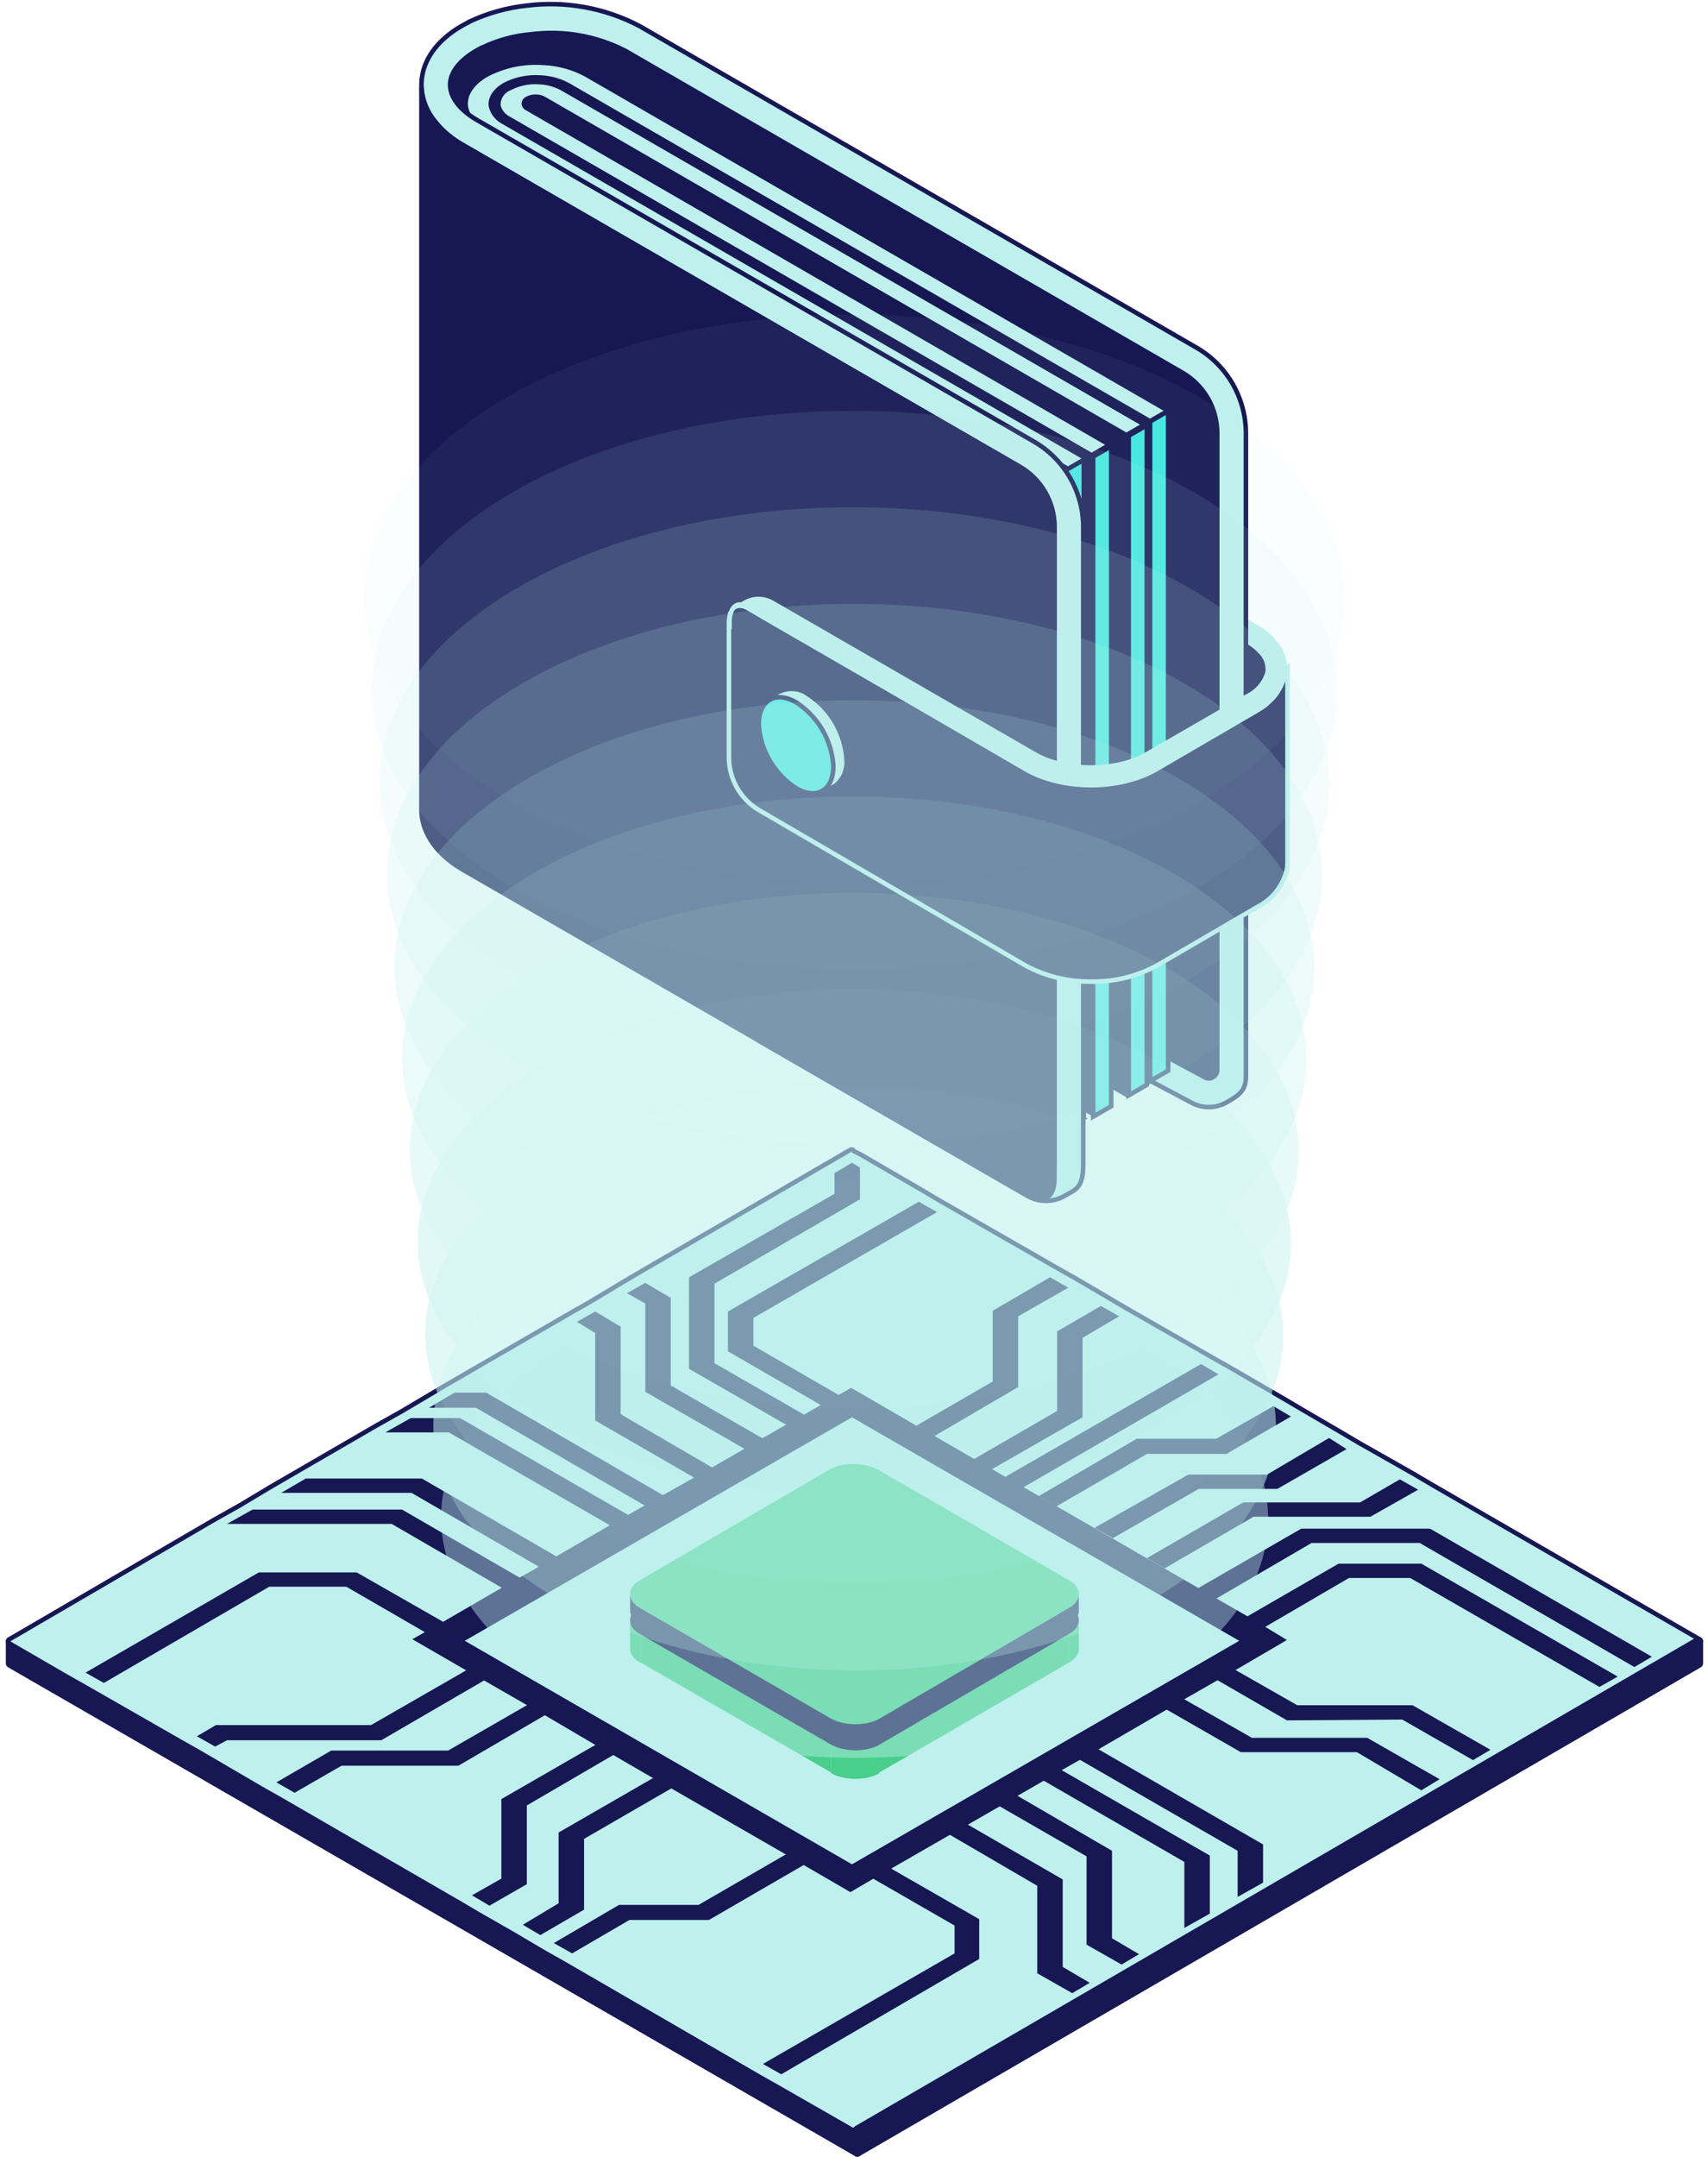 <svg width="263" height="332" viewBox="0 0 263 332" fill="none" xmlns="http://www.w3.org/2000/svg">
<path d="M132.36 327.882C132.36 327.756 132.293 327.641 132.185 327.578L1.769 252.338C1.66 252.276 1.527 252.276 1.419 252.339C1.31 252.401 1.244 252.517 1.244 252.642V256.027C1.244 256.152 1.31 256.268 1.419 256.331L131.835 331.571C131.943 331.633 132.076 331.633 132.185 331.57C132.293 331.508 132.36 331.392 132.36 331.267V327.882Z" fill="#171753" stroke="#171753" stroke-width="0.7" stroke-linejoin="round"/>
<path d="M261.725 252.943C261.833 252.88 261.898 252.765 261.898 252.64C261.897 252.516 261.831 252.401 261.723 252.338L220.469 228.514L220.466 228.512L217.711 226.884L217.705 226.881L209.309 222.119L209.303 222.116L206.55 220.489L206.548 220.488L200.531 216.977L200.529 216.976L197.772 215.347L197.769 215.346L189.117 210.33L189.113 210.328L186.231 208.699L186.229 208.698L173.319 201.302L173.315 201.3L170.56 199.672L170.559 199.671L165.417 196.662L165.413 196.659L162.531 195.03L162.529 195.029L144.602 184.75L144.598 184.747L141.844 183.119L141.841 183.118L132.562 177.726C132.555 177.722 132.549 177.719 132.542 177.715L131.468 177.178C131.443 177.093 131.386 177.018 131.306 176.973C131.198 176.91 131.064 176.911 130.956 176.973L98.352 195.909L98.35 195.91L95.591 197.54L95.589 197.542L90.577 200.549L90.573 200.551L87.697 202.177L87.694 202.179L68.633 213.214L68.629 213.216L64.617 215.598L64.617 215.598L61.862 217.226L57.852 219.482L57.852 219.482L57.848 219.484L45.308 226.757L45.308 226.757L41.421 229.014L41.421 229.014L41.416 229.017L37.032 231.648L33.023 233.903L33.023 233.903L33.018 233.905L1.417 252.339C1.31 252.402 1.244 252.517 1.244 252.642C1.244 252.767 1.31 252.882 1.418 252.944L10.071 257.96L10.074 257.962L12.957 259.591L12.958 259.592L27.628 267.993L27.63 267.994L30.51 269.622L30.514 269.624L40.166 275.265L40.17 275.267L43.051 276.896L43.054 276.898L71.013 293.071L71.016 293.072L73.771 294.701L73.776 294.704L79.038 297.711L79.043 297.713L81.797 299.341L81.798 299.341L83.929 300.595L83.935 300.598L86.816 302.227L86.819 302.228L116.912 319.657L116.915 319.659L119.797 321.288L119.799 321.289L131.836 328.185C131.944 328.247 132.078 328.247 132.186 328.184L223.978 274.764L223.979 274.763L229.116 271.756L229.121 271.754L232 270.126L232.004 270.124L249.055 260.219L249.058 260.217L251.939 258.589L251.94 258.588L254.572 257.084L254.574 257.084L257.456 255.454L257.462 255.451L261.725 252.943Z" fill="#BEF0ED" stroke="#171753" stroke-width="0.7" stroke-linejoin="round"/>
<path d="M261.898 252.642C261.898 252.516 261.831 252.401 261.723 252.338C261.614 252.276 261.48 252.276 261.372 252.339L131.834 327.579C131.726 327.642 131.66 327.757 131.66 327.882V331.267C131.66 331.393 131.727 331.508 131.835 331.571C131.944 331.633 132.077 331.633 132.186 331.57L261.724 256.33C261.832 256.267 261.898 256.152 261.898 256.027V252.642Z" fill="#171753" stroke="#171753" stroke-width="0.7" stroke-linejoin="round"/>
<path d="M194.731 250.353L192.037 248.762L157.635 228.928L154.819 227.336L152.737 226.112L149.921 224.52L143.8 220.97L140.984 219.378L131.067 213.624L129.108 214.726L126.293 216.318L123.722 217.787L120.906 219.378L117.233 221.46L114.539 223.051L109.642 225.867L106.826 227.459L102.052 230.152L99.236 231.744L96.665 233.213L93.849 234.805L85.646 239.579L82.953 241.171L80.137 242.762L77.321 244.354L68.261 249.619L65.445 251.21L63.486 252.312L71.322 256.842L74.138 258.433L80.749 262.229L83.565 263.82L91.278 268.35L94.094 269.942L100.215 273.492L103.031 275.084L120.661 285.245L123.354 286.837L130.945 291.244L134.495 289.163L137.311 287.572L146.249 282.43L149.064 280.838L153.962 278.022L156.655 276.431L160.695 274.104L163.389 272.513L166.205 270.921L169.02 269.33L179.549 263.208L182.243 261.617L187.385 258.678L190.201 257.087L198.159 252.434L194.731 250.353ZM131.19 286.959L71.567 252.557L131.19 218.154L190.813 252.557L131.19 286.959Z" fill="#171753"/>
<path d="M61.899 232.356L82.223 244.109L79.529 245.701L60.308 234.56H34.965L38.883 232.356H61.899Z" fill="#171753"/>
<path d="M64.961 227.582L86.753 240.192L84.06 241.784L63.369 229.786H43.291L47.086 227.582H64.961Z" fill="#171753"/>
<path d="M70.838 218.277L98.263 234.071L95.447 235.662L69.124 220.481H59.33L63.248 218.277H70.838Z" fill="#171753"/>
<path d="M74.876 214.36L104.014 231.255L101.198 232.847L73.284 216.686H66.061L69.978 214.36H74.876Z" fill="#171753"/>
<path d="M91.648 201.872L95.566 204.198V217.665L111.726 227.092L109.033 228.684L91.648 218.645V205.177L88.832 203.463L91.648 201.872Z" fill="#171753"/>
<path d="M99.365 197.463L103.282 199.79V213.257L119.443 222.561L116.627 224.153L99.365 214.236V200.647L96.549 199.055L99.365 197.463Z" fill="#171753"/>
<path d="M131.192 178.977L132.416 179.712V184.609L110.011 197.586V209.829L125.805 218.889L123.111 220.481L106.094 210.686V196.607L128.498 183.752V180.569L131.192 178.977Z" fill="#171753"/>
<path d="M141.477 184.977L144.293 186.568L116.011 202.851V207.137L131.07 215.829L128.377 217.421L112.094 207.994V201.872L141.477 184.977Z" fill="#171753"/>
<path d="M69.367 250.353L66.551 251.945L65.817 251.455L53.329 244.232H41.453L15.988 259.046L13.172 257.454L39.861 242.028H54.92L68.632 249.863L69.367 250.353Z" fill="#171753"/>
<path d="M161.435 271.289L186.288 285.613V294.551L182.37 296.754V286.593L158.619 272.881L161.435 271.289Z" fill="#171753"/>
<path d="M166.941 267.984L194.488 283.899V289.776L190.57 291.98V284.879L164.248 269.698L166.941 267.984Z" fill="#171753"/>
<path d="M153.966 274.84L171.229 284.879V298.346L175.391 300.795L172.698 302.386L167.311 299.326V285.736L151.15 276.431L153.966 274.84Z" fill="#171753"/>
<path d="M146.252 279.247L163.637 289.286V302.754L167.8 305.202L165.106 306.794L159.719 303.733V290.266L143.559 280.839L146.252 279.247Z" fill="#171753"/>
<path d="M150.783 295.407V301.529L120.298 319.281L117.482 317.689L146.988 300.672V296.386L134.867 289.408L131.807 287.572L134.623 285.98L137.561 287.816L150.783 295.407Z" fill="#171753"/>
<path d="M161.678 196.607L164.494 198.198L156.781 202.606V213.502L140.865 222.807L138.049 221.215L152.863 212.645V201.749L161.678 196.607Z" fill="#171753"/>
<path d="M166.697 218.155L150.658 227.337L147.965 225.745L162.779 217.175V204.932L169.512 201.014L172.328 202.606L166.697 205.912V218.155Z" fill="#171753"/>
<path d="M196.083 216.441L198.777 218.033L188.86 223.787H176.617L162.66 231.867L159.967 230.276L175.026 221.461H187.269L196.083 216.441Z" fill="#171753"/>
<path d="M187.633 211.544L155.679 230.031L152.863 228.439L184.94 209.952L187.633 211.544Z" fill="#171753"/>
<path d="M204.652 221.337L207.345 223.051L196.694 229.173H184.573L171.351 236.764L168.535 235.172L182.982 226.969H195.102L204.652 221.337Z" fill="#171753"/>
<path d="M215.55 227.705L218.366 229.297L211.02 233.459H193.023L179.311 241.417L176.617 239.826L191.431 231.256H209.428L215.55 227.705Z" fill="#171753"/>
<path d="M220.201 235.294L254.358 255.005L251.665 256.597L218.609 237.498H201.959L187.267 246.068L184.451 244.476L200.367 235.294H220.201Z" fill="#171753"/>
<path d="M218.856 240.681L249.096 258.066L246.28 259.658L217.142 242.885H207.715L193.88 250.965L191.064 249.374L206.123 240.681H218.856Z" fill="#171753"/>
<path d="M210.529 267.494L221.67 273.86L218.854 275.574L208.937 269.697H191.062L177.84 262.107L180.533 260.515L192.776 267.494H210.529Z" fill="#171753"/>
<path d="M217.507 262.475L229.505 269.331L226.812 270.923L215.915 264.679L198.163 264.801L184.818 257.088L187.512 255.497L199.755 262.475H217.507Z" fill="#171753"/>
<path d="M104.747 274.472L103.278 275.329L89.933 283.043V293.939L83.199 297.856L80.506 296.265L86.015 292.959V282.063L100.462 273.738L102.053 272.881L104.747 274.472Z" fill="#171753"/>
<path d="M95.933 269.331L94.342 270.188L81.12 277.901V290.021L75.365 293.327L72.672 291.735L77.202 289.164V276.921L91.648 268.596L93.118 267.739L95.933 269.331Z" fill="#171753"/>
<path d="M124.214 286.839L123.724 287.084L109.155 295.531H96.912L88.097 300.673L85.281 299.082L95.32 293.205H107.563L120.908 285.492L121.52 285.247L124.214 286.839Z" fill="#171753"/>
<path d="M85.527 263.087L83.813 264.066L70.591 271.779H52.594L45.371 275.942L42.555 274.35L51.002 269.453H68.999L81.12 262.475L82.834 261.618L85.527 263.087Z" fill="#171753"/>
<path d="M75.977 257.822L74.508 258.679L58.714 267.861H34.963L33.126 268.84L30.311 267.249L33.249 265.535H57.123L71.814 257.087L73.283 256.23L75.977 257.822Z" fill="#171753"/>
<path d="M166.116 249.382V253.771C166.116 254.523 165.615 255.276 164.611 255.903V251.514C165.615 250.887 166.116 250.134 166.116 249.382Z" fill="#49CE8B"/>
<path d="M166.116 249.383V253.772C166.116 254.524 165.615 255.276 164.611 255.903V251.514C165.615 250.887 166.116 250.135 166.116 249.383Z" fill="#49CE8B"/>
<path d="M97.019 253.771V249.382C97.019 250.134 97.521 250.887 98.524 251.514V255.903C97.521 255.276 97.019 254.523 97.019 253.771Z" fill="#49CE8B"/>
<path d="M98.652 251.514V255.903C97.648 255.276 97.147 254.524 97.147 253.772V249.383C97.021 250.135 97.648 250.887 98.652 251.514Z" fill="#49CE8B"/>
<path d="M164.611 251.514V255.903L135.393 272.832V268.569L164.611 251.514Z" fill="#49CE8B"/>
<path d="M127.996 268.569V272.832L98.652 255.903V251.514L127.996 268.569Z" fill="#49CE8B"/>
<path d="M135.387 268.568V272.957C133.38 274.085 130.12 274.085 127.988 272.957V268.568C130.12 269.696 133.38 269.696 135.387 268.568Z" fill="#49CE8B"/>
<path d="M164.61 247.25C166.617 248.379 166.617 250.385 164.61 251.514L135.392 268.568C133.386 269.697 130.125 269.697 127.993 268.568L98.524 251.514C96.518 250.385 96.518 248.379 98.524 247.25L127.743 230.196C129.749 229.067 133.009 229.067 135.141 230.196L164.61 247.25Z" fill="#171753"/>
<path d="M166.114 245.368V247.876C166.114 248.629 165.613 249.381 164.609 250.008V247.5C165.613 246.873 166.114 246.121 166.114 245.368Z" fill="#171753"/>
<path d="M166.114 245.368V247.876C166.114 248.628 165.613 249.381 164.609 250.008V247.5C165.613 246.873 166.114 246.12 166.114 245.368Z" fill="#171753"/>
<path d="M97.023 247.876V245.368C97.023 246.121 97.525 246.873 98.528 247.5V250.008C97.525 249.381 97.023 248.629 97.023 247.876Z" fill="#171753"/>
<path d="M98.656 247.5V250.008C97.653 249.381 97.152 248.628 97.152 247.876V245.368C97.026 246.12 97.528 246.873 98.656 247.5Z" fill="#171753"/>
<path d="M164.613 247.5V250.008L135.395 266.937V264.554L164.613 247.5Z" fill="#171753"/>
<path d="M127.992 264.554V266.937L98.648 250.008V247.5L127.992 264.554Z" fill="#171753"/>
<path d="M135.393 264.555V267.063C133.386 268.191 130.126 268.191 127.994 267.063V264.555C130.126 265.683 133.386 265.683 135.393 264.555Z" fill="#171753"/>
<path d="M164.614 243.236C166.62 244.365 166.62 246.371 164.614 247.5L135.396 264.554C133.389 265.683 130.129 265.683 127.997 264.554L98.528 247.5C96.522 246.371 96.522 244.365 98.528 243.236L127.746 226.182C129.753 225.053 133.013 225.053 135.145 226.182L164.614 243.236Z" fill="#49CE8B"/>
<path d="M190.654 96.363C190.654 96.363 195.869 97.317 195.869 104.351V120.24H189.295L190.654 96.363Z" fill="#171753" stroke="#171753" stroke-width="0.25" stroke-miterlimit="10"/>
<path d="M193.963 100.723C193.361 100.03 192.641 99.448 191.837 99.003L168.826 85.701L170.481 82.819L193.492 96.132C194.637 96.769 195.661 97.604 196.516 98.598L193.963 100.723Z" fill="#BEF0ED"/>
<path d="M182.054 57.355L96.311 7.838C91.842 5.524 86.774 4.626 81.782 5.263C79.171 5.505 76.624 6.202 74.254 7.323C71.756 8.561 70.068 10.182 69.52 11.892C68.797 14.16 70.276 16.615 73.465 18.466L159.262 67.983C161.564 69.321 163.475 71.24 164.803 73.547C166.132 75.854 166.832 78.47 166.834 81.132V151.206L164.248 149.54L162.352 157.594L183.226 169.647L183.785 169.965C184.154 170.174 184.571 170.283 184.996 170.28C185.42 170.277 185.836 170.163 186.202 169.949C186.568 169.735 186.872 169.428 187.082 169.06C187.292 168.691 187.402 168.274 187.401 167.85V66.657C187.4 64.775 186.907 62.925 185.968 61.293C185.03 59.661 183.68 58.303 182.054 57.355Z" fill="#171753" stroke="#171753" stroke-width="0.25" stroke-miterlimit="10"/>
<path d="M176.234 166.885V65.374L82.295 14.192L79.885 15.803L167.895 165.296L173.451 168.495L176.234 166.885Z" fill="#171753" stroke="#171753" stroke-width="0.7" stroke-miterlimit="10"/>
<path d="M170.877 68.466V169.987L168.082 171.598L76.719 118.849V15.004L170.877 68.466Z" fill="#171753" stroke="#171753" stroke-width="0.25" stroke-miterlimit="10"/>
<path d="M74.856 113.061C76.116 112.363 77.476 111.864 78.889 111.582C79.338 112.283 79.765 113.006 80.149 113.773C79.266 113.948 78.416 114.258 77.628 114.694C76.149 115.559 75.437 116.743 75.612 117.981C75.747 118.506 75.995 118.995 76.337 119.415C76.679 119.835 77.109 120.176 77.595 120.414L167.228 172.155L164.445 173.766L74.812 122.024C74.048 121.655 73.374 121.124 72.836 120.467C72.299 119.81 71.911 119.044 71.7 118.222C71.383 116.261 72.533 114.409 74.856 113.061Z" fill="#42E8E0" stroke="#171753" stroke-width="0.25" stroke-miterlimit="10"/>
<path d="M72.004 116.997V15.746L79.475 21.893L79.499 21.913L79.526 21.928L166.887 70.775V171.889L164.447 173.295L72.004 116.997Z" fill="#42E8E0" stroke="#171753" stroke-width="0.7" stroke-miterlimit="10"/>
<path d="M164.444 72.179L167.227 70.568L77.594 18.816C77.109 18.579 76.68 18.24 76.338 17.822C75.996 17.404 75.748 16.917 75.611 16.395C75.414 15.189 76.148 14.006 77.627 13.107C79.354 12.197 81.302 11.79 83.249 11.935C84.716 12.001 86.15 12.394 87.445 13.085L177.078 64.838L179.872 63.227L90.24 11.475C88.213 10.384 85.965 9.769 83.665 9.678C80.629 9.451 77.591 10.086 74.899 11.507C72.576 12.844 71.426 14.696 71.743 16.581C71.954 17.403 72.341 18.169 72.879 18.826C73.416 19.483 74.091 20.014 74.855 20.383L164.444 72.179Z" fill="#BEF0ED" stroke="#171753" stroke-width="0.7" stroke-miterlimit="10"/>
<path d="M168.08 70.076L170.863 68.465L81.176 16.68C81.047 16.621 80.933 16.533 80.844 16.422C80.754 16.312 80.692 16.183 80.661 16.044C80.651 15.867 80.696 15.69 80.79 15.539C80.885 15.388 81.023 15.27 81.187 15.2C81.636 14.957 82.146 14.851 82.655 14.894C83.04 14.908 83.415 15.013 83.751 15.2L173.438 66.975L176.232 65.364L86.545 13.59C85.471 13.012 84.279 12.687 83.06 12.636C81.452 12.512 79.841 12.847 78.414 13.601C77.89 13.817 77.446 14.192 77.145 14.674C76.844 15.155 76.702 15.719 76.738 16.285C76.852 16.718 77.058 17.121 77.341 17.467C77.625 17.813 77.98 18.094 78.382 18.291L168.08 70.076Z" fill="#BEF0ED" stroke="#171753" stroke-width="0.7" stroke-miterlimit="10"/>
<path d="M191.848 66.646V165.779C191.848 167.839 190.752 168.606 188.977 169.625C188.112 170.135 187.126 170.404 186.123 170.404C185.119 170.404 184.133 170.135 183.268 169.625L173.778 164.59L173.756 159.495L185.492 165.812C185.684 165.932 185.907 165.996 186.133 165.996C186.36 165.996 186.582 165.932 186.774 165.812C186.97 165.702 187.133 165.543 187.248 165.351C187.363 165.159 187.426 164.94 187.432 164.716V66.646C187.428 64.766 186.932 62.919 185.992 61.29C185.051 59.662 183.701 58.308 182.074 57.365L96.309 7.837C91.837 5.531 86.771 4.637 81.78 5.273C79.162 5.496 76.608 6.195 74.241 7.333H74.197C71.668 8.613 70.032 10.187 69.485 11.892C68.762 14.16 70.242 16.614 73.43 18.466L159.227 67.983C161.528 69.32 163.437 71.237 164.766 73.542C166.094 75.847 166.795 78.46 166.799 81.121V179.103C166.799 182.494 165.934 182.968 164.445 183.785C164.284 183.873 164.115 183.966 163.939 184.067C163.068 184.576 162.077 184.845 161.068 184.845C160.059 184.845 159.068 184.576 158.197 184.067L116.8 160.169C117.019 158.58 117.205 156.98 117.381 155.38L160.422 180.232C160.618 180.353 160.843 180.417 161.074 180.417C161.304 180.417 161.53 180.353 161.726 180.232C161.921 180.123 162.084 179.964 162.197 179.771C162.311 179.579 162.371 179.36 162.372 179.136V81.121C162.372 79.237 161.875 77.386 160.933 75.755C159.99 74.124 158.635 72.77 157.003 71.829L71.228 22.29C69.645 21.411 68.24 20.244 67.086 18.849C66.097 17.736 65.412 16.388 65.095 14.933C64.778 13.479 64.841 11.967 65.278 10.544C66.202 7.661 68.584 5.2 72.178 3.406L72.203 3.367C75.045 2.024 78.094 1.172 81.221 0.846C87.17 0.126 93.197 1.234 98.501 4.024L184.309 53.552C186.595 54.892 188.492 56.804 189.814 59.1C191.136 61.396 191.836 63.997 191.848 66.646Z" fill="#BEF0ED" stroke="#171753" stroke-width="0.7" stroke-miterlimit="10"/>
<path d="M177.088 64.882V166.404L179.871 164.793V63.272L177.088 64.882Z" fill="#42E8E0" stroke="#171753" stroke-width="0.7" stroke-miterlimit="10"/>
<path d="M173.801 67.074V168.596L176.584 166.985V65.464L173.801 67.074Z" fill="#42E8E0" stroke="#171753" stroke-width="0.7" stroke-miterlimit="10"/>
<path d="M168.322 70.284V171.882L171.105 170.272V68.674L168.322 70.284Z" fill="#42E8E0" stroke="#171753" stroke-width="0.7" stroke-miterlimit="10"/>
<path d="M157.003 71.829L71.228 22.29C70.513 21.88 69.832 21.415 69.19 20.898C68.872 20.646 68.576 20.383 68.291 20.12L68.05 19.901C67.707 19.555 67.385 19.189 67.086 18.805C65.806 17.31 65.038 15.444 64.894 13.48V13.425V124.973C65.048 128.337 67.294 131.547 71.228 133.848L158.263 184.089C161.211 185.699 162.372 183.628 162.372 181.513V81.121C162.372 79.237 161.876 77.386 160.933 75.755C159.991 74.124 158.635 72.77 157.003 71.829Z" fill="#171753" stroke="#171753" stroke-width="0.7" stroke-miterlimit="10"/>
<path d="M159.214 183.463C158.824 183.42 158.449 183.289 158.118 183.08L71.104 132.851C67.707 130.878 65.68 128.106 65.549 125.246V124.698V20.755L66.086 21.314C66.666 21.851 66.995 22.147 67.346 22.41C68.036 22.973 68.769 23.482 69.537 23.933L155.313 73.461C156.706 74.268 157.863 75.426 158.669 76.82C159.475 78.214 159.9 79.795 159.904 81.405V181.864C159.922 182.334 159.821 182.802 159.608 183.222C159.477 183.441 159.367 183.463 159.225 183.463H159.214Z" fill="#171753" stroke="#171753" stroke-width="0.25" stroke-miterlimit="10"/>
<path d="M196.554 104.737L194.928 108.467C194.501 108.781 194.058 109.073 193.602 109.341L178.119 118.367C172.465 121.685 163.567 121.685 157.869 118.367L117.447 94.818L115.102 93.424C114.28 92.938 113.327 92.783 112.735 93.834C112.735 93.889 112.669 93.978 112.637 94.044C112.568 94.214 112.51 94.387 112.461 94.564C112.321 95 112.247 95.455 112.242 95.913V96.654V116.564C112.245 118.212 112.675 119.831 113.49 121.26C114.305 122.688 115.477 123.876 116.888 124.705L157.869 148.597C160.997 150.288 164.501 151.145 168.049 151.085C171.558 151.148 175.024 150.302 178.119 148.63L193.602 139.604C194.752 139.031 195.761 138.205 196.554 137.187C197.347 136.169 197.903 134.984 198.182 133.72C198.226 133.397 198.248 133.072 198.248 132.746V102.882L196.554 104.737ZM112.33 95.228C112.33 95.36 112.33 95.515 112.33 95.67C112.253 95.548 112.264 95.36 112.286 95.228H112.33ZM112.461 94.519C112.461 94.674 112.384 94.84 112.363 95.017C112.341 94.84 112.385 94.674 112.417 94.519H112.461Z" fill="#171753"/>
<path d="M112.242 96.654V95.913C112.247 95.455 112.321 95 112.461 94.564C112.51 94.387 112.568 94.214 112.637 94.044C112.669 93.978 112.735 93.889 112.735 93.834C113.327 92.783 114.28 92.938 115.102 93.424L117.447 94.818L157.869 118.367C163.567 121.685 172.465 121.685 178.119 118.367L193.602 109.341C194.058 109.073 194.501 108.781 194.928 108.467L196.554 104.737L198.248 102.882V132.746C198.248 133.072 198.226 133.397 198.182 133.72C197.903 134.984 197.347 136.169 196.554 137.187C195.761 138.205 194.752 139.031 193.602 139.604L178.119 148.63C175.024 150.302 171.558 151.148 168.049 151.085C164.501 151.145 160.997 150.288 157.869 148.597L116.888 124.705C115.477 123.876 114.305 122.688 113.49 121.26C112.675 119.831 112.245 118.212 112.242 116.564V96.654ZM112.242 96.654C112.242 96.378 112.242 96.134 112.242 95.891M112.33 95.228C112.33 95.36 112.33 95.515 112.33 95.67C112.253 95.548 112.264 95.36 112.286 95.228H112.33ZM112.461 94.519C112.461 94.674 112.384 94.84 112.363 95.017C112.341 94.84 112.385 94.674 112.417 94.519H112.461Z" stroke="#BEF0ED" stroke-width="0.7" stroke-miterlimit="10"/>
<path d="M198.212 103.254C198.204 103.515 198.178 103.775 198.136 104.032C197.698 105.99 196.546 107.713 194.903 108.865C194.476 109.176 194.034 109.465 193.577 109.73L178.094 118.672C172.44 121.959 163.543 121.959 157.845 118.672L117.423 95.343L115.078 93.962C114.256 93.48 113.303 93.327 112.711 94.368C113.103 93.568 113.73 92.907 114.508 92.472C115.202 92.064 115.993 91.848 116.798 91.848C117.603 91.848 118.394 92.064 119.088 92.472L159.488 115.79C164.091 118.452 171.849 118.463 176.407 115.79L191.89 106.859C192.595 106.533 193.222 106.06 193.73 105.473C194.238 104.885 194.616 104.196 194.837 103.452C194.904 102.959 194.861 102.457 194.709 101.983C194.557 101.509 194.302 101.075 193.961 100.712L196.514 98.597C197.649 99.879 198.256 101.543 198.212 103.254Z" fill="#BEF0ED"/>
<path d="M130.004 116.963C129.881 114.975 129.288 113.045 128.275 111.331C127.261 109.617 125.856 108.167 124.174 107.101C123.604 106.7 122.939 106.456 122.245 106.393C121.551 106.329 120.852 106.449 120.219 106.739H120.142L118.356 107.769L118.455 107.923C117.788 108.83 117.466 109.944 117.545 111.067C117.671 113.054 118.265 114.983 119.278 116.697C120.291 118.411 121.695 119.861 123.375 120.929C124.319 121.527 125.448 121.761 126.552 121.587L126.629 121.696L128.174 120.809C128.295 120.746 128.412 120.676 128.525 120.6C129.046 120.158 129.453 119.596 129.711 118.963C129.968 118.33 130.069 117.643 130.004 116.963Z" fill="#BEF0ED"/>
<path d="M128.328 117.917C128.328 121.599 125.841 123.144 122.663 121.379C120.984 120.311 119.58 118.861 118.567 117.147C117.554 115.433 116.96 113.505 116.834 111.518C116.834 107.836 119.321 106.28 122.499 108.055C124.181 109.121 125.586 110.571 126.599 112.285C127.612 113.999 128.205 115.929 128.328 117.917Z" fill="#42E8E0" stroke="#171753" stroke-width="0.7" stroke-miterlimit="10"/>
<g style="mix-blend-mode:overlay" opacity="0.6">
<path opacity="0.091" d="M184.803 61.189C214.409 78.294 214.588 105.987 185.162 123.092C155.735 140.198 107.947 140.198 78.341 123.092C48.734 105.987 48.555 78.294 77.982 61.189C107.408 44.143 155.197 44.143 184.803 61.189Z" fill="#BEF0ED"/>
<path opacity="0.182" d="M183.965 75.842C213.092 92.649 213.272 119.922 184.323 136.729C155.375 153.536 108.305 153.536 79.177 136.729C50.05 119.922 49.87 92.649 78.818 75.842C107.766 59.036 154.837 59.036 183.965 75.842Z" fill="#BEF0ED"/>
<path opacity="0.273" d="M183.126 90.496C211.775 107.064 211.955 133.859 183.485 150.426C155.016 166.993 108.663 166.993 80.013 150.426C51.364 133.859 51.185 107.064 79.655 90.496C108.124 73.929 154.477 73.929 183.126 90.496Z" fill="#BEF0ED"/>
<path opacity="0.364" d="M182.289 105.149C210.519 121.417 210.639 147.854 182.648 164.122C154.597 180.39 109.021 180.39 80.851 164.122C52.62 147.854 52.501 121.417 80.492 105.149C108.543 88.881 154.118 88.881 182.289 105.149Z" fill="#BEF0ED"/>
<path opacity="0.455" d="M181.45 119.803C209.202 135.832 209.322 161.79 181.749 177.819C154.177 193.848 109.379 193.848 81.627 177.819C53.875 161.79 53.755 135.832 81.328 119.803C108.9 103.774 153.758 103.774 181.45 119.803Z" fill="#BEF0ED"/>
<path opacity="0.545" d="M180.614 134.396C207.887 150.127 208.007 175.665 180.913 191.455C153.819 207.185 109.739 207.185 82.465 191.455C55.192 175.725 55.072 150.186 82.166 134.396C109.26 118.666 153.34 118.666 180.614 134.396Z" fill="#BEF0ED"/>
<path opacity="0.636" d="M179.778 149.049C206.573 164.54 206.752 189.601 180.077 205.091C153.461 220.582 110.099 220.582 83.304 205.091C56.509 189.66 56.389 164.54 83.005 149.049C109.68 133.558 152.983 133.558 179.778 149.049Z" fill="#BEF0ED"/>
<path opacity="0.727" d="M178.937 163.703C205.314 178.895 205.433 203.597 179.237 218.789C153.04 233.98 110.455 233.98 84.138 218.789C57.822 203.597 57.702 178.895 83.839 163.703C110.036 148.512 152.621 148.512 178.937 163.703Z" fill="#BEF0ED"/>
<path opacity="0.818" d="M178.103 178.357C204.001 193.31 204.121 217.533 178.402 232.486C152.684 247.438 110.876 247.438 84.979 232.486C59.081 217.533 58.961 193.31 84.68 178.357C110.398 163.405 152.265 163.405 178.103 178.357Z" fill="#BEF0ED"/>
<path opacity="0.909" d="M177.323 192.951C202.743 207.604 202.862 231.409 177.622 246.122C152.383 260.775 111.293 260.775 85.874 246.122C60.454 231.468 60.335 207.664 85.575 192.951C110.814 178.297 151.904 178.297 177.323 192.951Z" fill="#BEF0ED"/>
<path opacity="0.7" d="M176.485 207.605C201.426 222.019 201.546 245.345 176.784 259.759C151.963 274.174 111.651 274.174 86.71 259.759C61.769 245.345 61.65 222.019 86.411 207.605C111.172 193.191 151.485 193.191 176.485 207.605Z" fill="#BEF0ED"/>
</g>
</svg>
